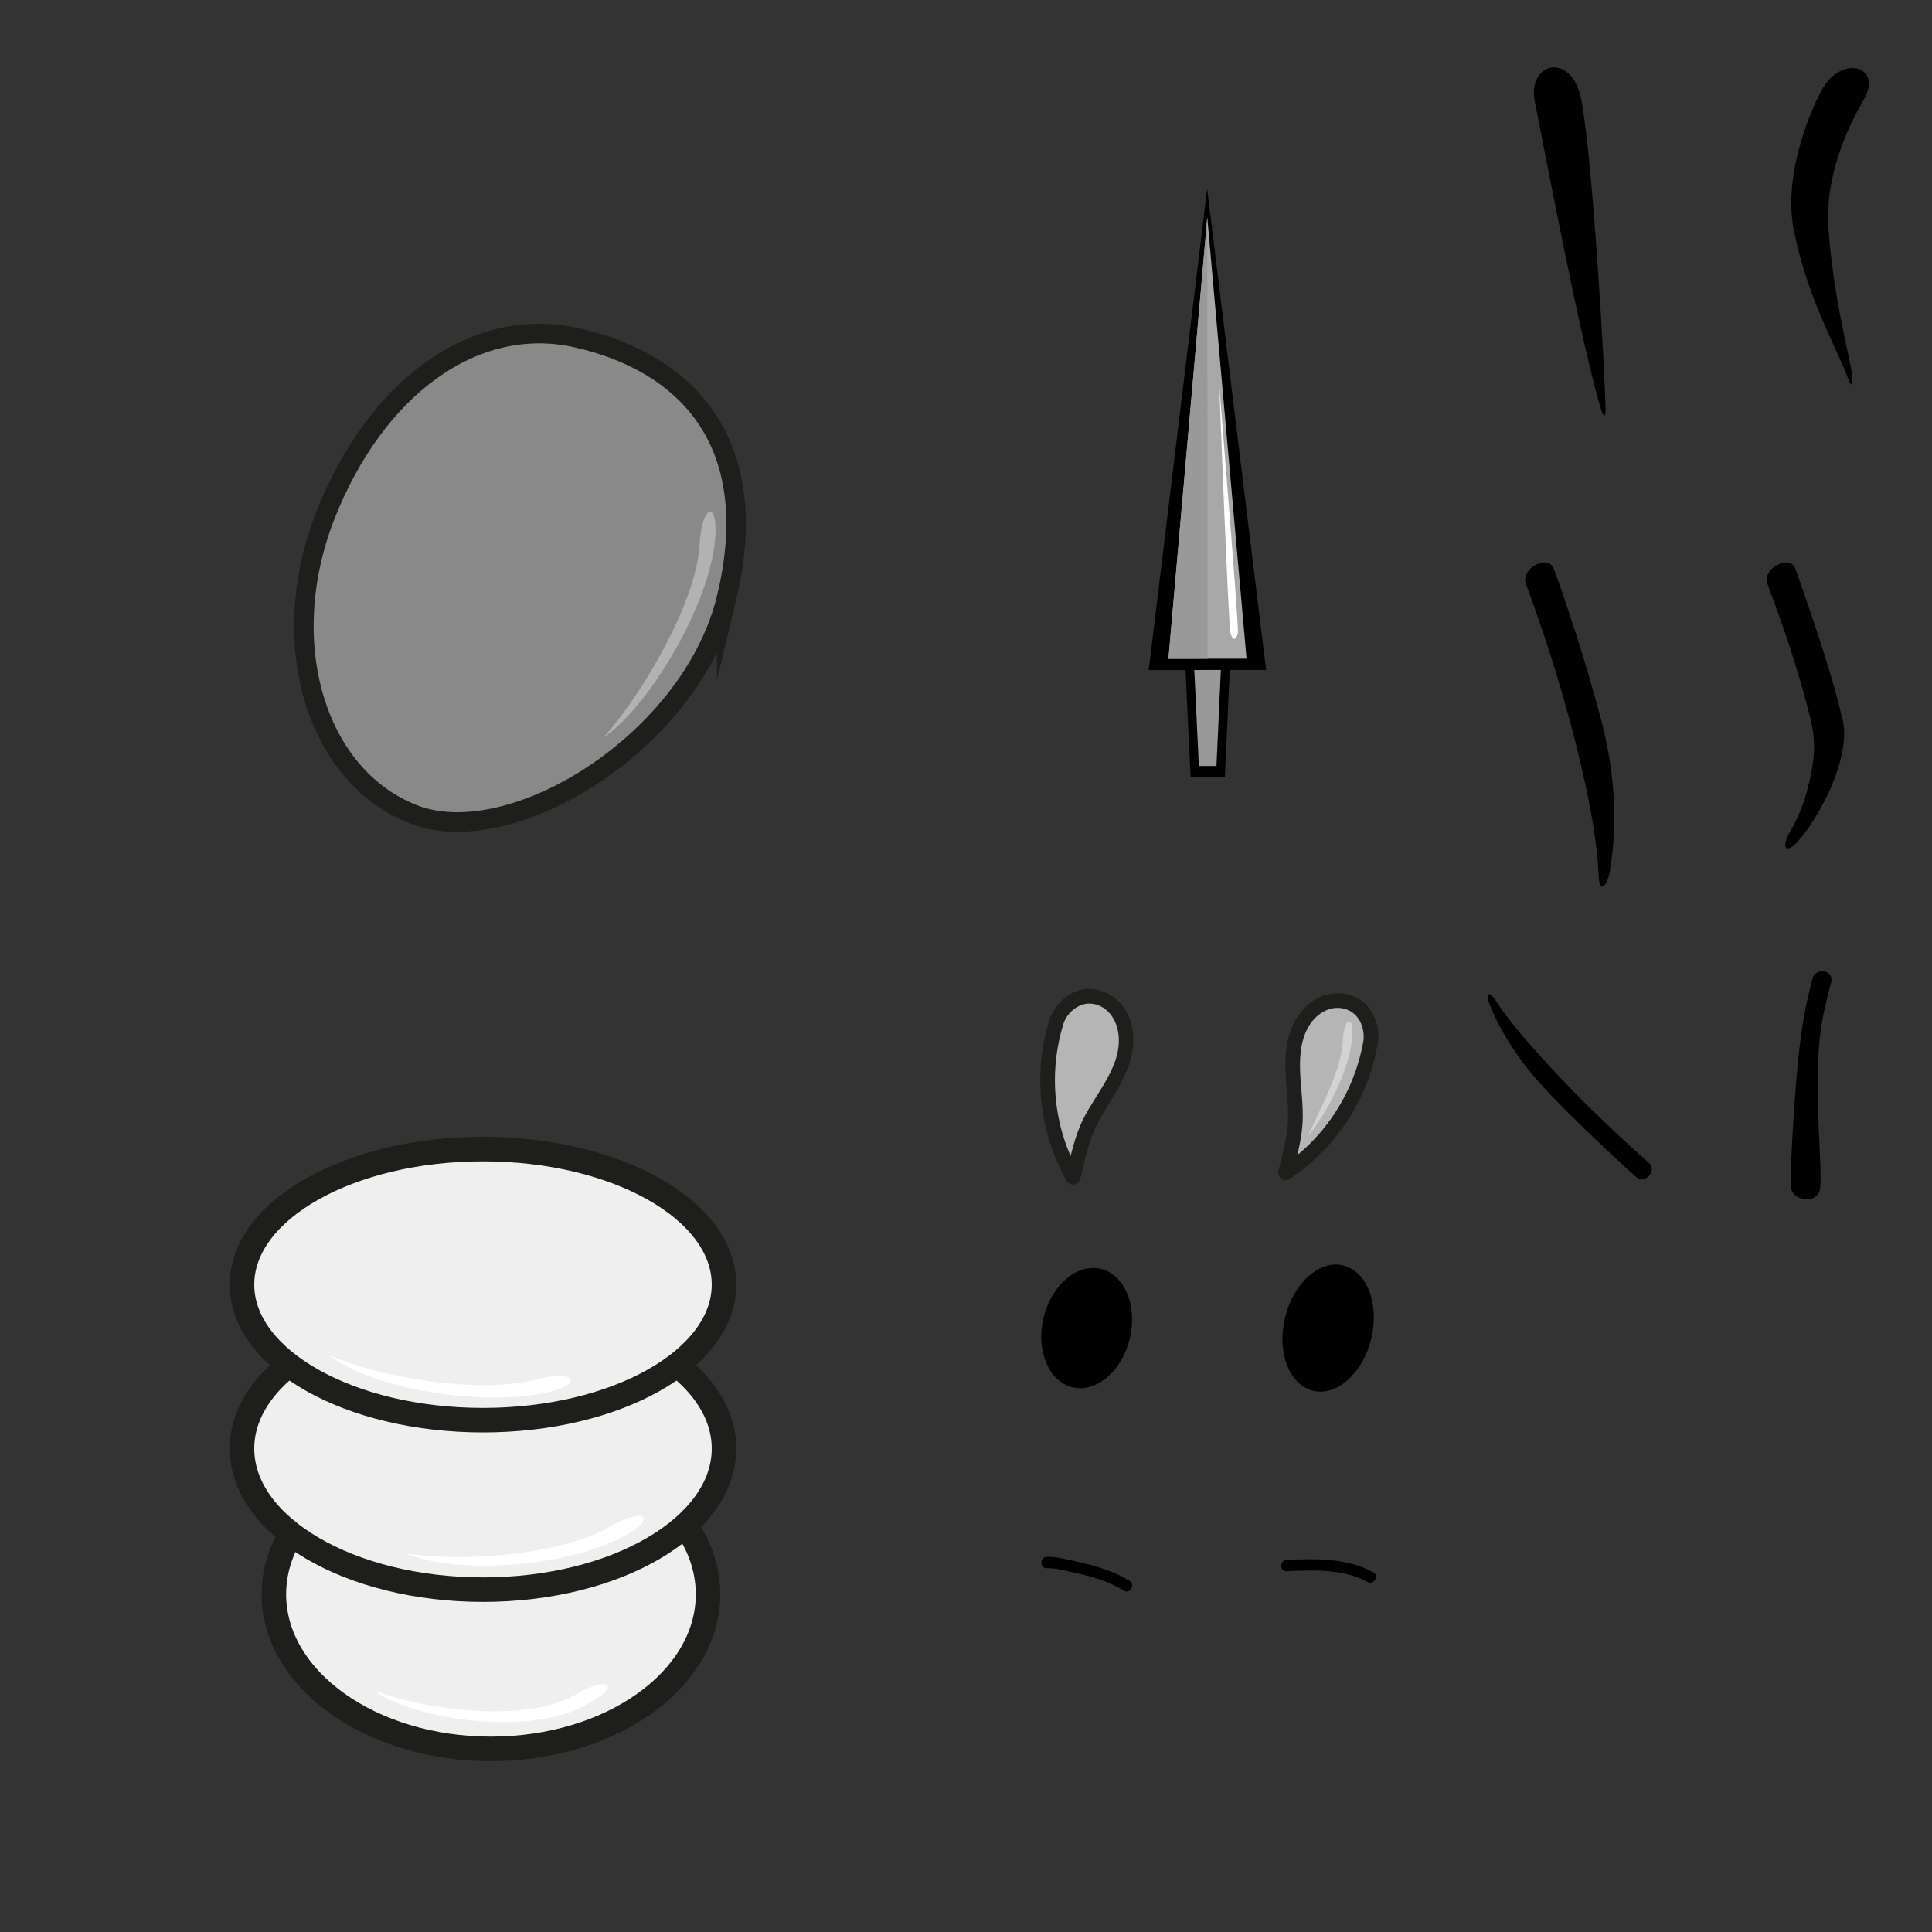 <?xml version="1.0" encoding="UTF-8"?>
<svg id="Concepts" xmlns="http://www.w3.org/2000/svg" viewBox="0 0 512 512">
  <rect x="0" y="0" width="512" height="512" fill="#333333" stroke="none"/>
  <defs>
    <style>
      .cls-1 {
        fill: #1e1e1c;
      }

      .cls-1, .cls-2, .cls-3, .cls-4, .cls-5, .cls-6, .cls-7, .cls-8, .cls-9 {
        stroke-width: 0px;
      }

      .cls-2 {
        fill: #d3d3d3;
      }

      .cls-3 {
        fill: #000;
      }

      .cls-10 {
        fill: #898989;
        stroke-width: 5.18px;
      }

      .cls-10, .cls-11 {
        stroke: #1e1e1c;
        stroke-miterlimit: 10;
      }

      .cls-4 {
        fill: #72c156;
      }

      .cls-11 {
        fill: #efefef;
        stroke-width: 6.5px;
      }

      .cls-5 {
        fill: #b2b2b2;
      }

      .cls-12 {
        opacity: .99;
      }

      .cls-6 {
        fill: #999;
      }

      .cls-7 {
        fill: #a8a8a8;
      }

      .cls-8 {
        fill: #b5b5b5;
      }

      .cls-9 {
        fill: #fff;
      }
    </style>
  </defs>
  <g id="concept_4" data-name="concept 4">
    <g id="leg_f_1" class="cls-12">
      <path class="cls-3" d="M493.79,26.65c-3.36,5.81-10.34,19.28-9.21,34.22,1.59,20.96,6.32,35.46,6.32,39.58,0,1.86-.48,1.81-.99.3-2.6-7.73-10.65-20.58-14.49-39.54-3.16-15.56,5.09-33.1,7.27-37.23,5.02-9.52,16.61-6.86,11.11,2.67Z"/>
    </g>
    <g id="leg_f_1-2" data-name="leg_f_1" class="cls-12">
      <path class="cls-3" d="M418.96,25.96c3.1,14.53,6.53,75.7,6.53,82.77,0,1.86-.48,1.81-.99.3-4.74-14.07-15.7-71.83-17.74-82-2.13-10.63,9.58-13.34,12.2-1.07Z"/>
    </g>
    <g id="Torso">
      <g id="torso_1">
        <ellipse id="Torso_part_1" class="cls-11" cx="130.11" cy="422.5" rx="57.53" ry="40.97"/>
        <g id="shine">
          <path class="cls-9" d="M153.53,452.71c11.47-5.39,8.94-9.33-1.11-3.56-13.66,7.84-41.12,3.66-53.3-1.21,9.74,7.4,38.84,12.09,54.42,4.77Z"/>
        </g>
      </g>
      <g id="torso_2">
        <ellipse id="Torso_part_2" class="cls-11" cx="128" cy="383.89" rx="63.87" ry="37.38"/>
        <g id="shine-2" data-name="shine">
          <path class="cls-9" d="M163.24,408.16c11.47-5.39,8.43-9.34-1.62-3.57-13.66,7.84-40.15,9.38-54.05,7.04,13.02,5.59,40.1,3.85,55.67-3.46Z"/>
        </g>
      </g>
      <g id="torso_3">
        <ellipse id="Torso_part_3" class="cls-11" cx="128" cy="340.44" rx="63.87" ry="35.92"/>
        <g id="shine-3" data-name="shine">
          <path class="cls-9" d="M142.68,369.48c12.48-2.16,10.6-6.78-.62-3.88-15.24,3.94-42.15-.62-54.93-6.56,11.08,8.84,38.59,13.37,55.55,10.43Z"/>
        </g>
      </g>
    </g>
    <g id="head">
      <g>
        <path class="cls-10" d="M192.58,158.32c-9.13,38.16-57,67.7-83.04,57.48-26.04-10.23-36.48-45.69-23.32-79.21,13.16-33.52,39.31-53.21,66.61-47.07,28.06,6.31,49.81,26.73,39.75,68.81Z"/>
        <path class="cls-5" d="M189.27,144.95c1.72-12.55-3.25-12.16-3.88-.58-.86,15.72-16.06,40.83-25.59,51.21,11.78-7.88,27.14-33.58,29.47-50.62Z"/>
      </g>
    </g>
    <g id="mandible_b">
      <path class="cls-8" d="M279.98,270.69c.89-2.76,4.01-5.95,6.85-6.52,2.84-.58,5.9.36,8.02,2.32,3.02,2.78,4,7.29,3.41,11.38-.59,4.09-2.56,7.86-4.69,11.41-2.13,3.55-4.48,7.01-5.98,10.87-.9,2.31-1.48,4.72-2.06,7.13-.38,1.58-.76,3.16-1.14,4.73-7.1-12.31-8.73-27.69-4.39-41.31Z"/>
      <path class="cls-1" d="M281.85,271.21c1.11-3.15,4.38-5.73,7.78-5.18,3.79.61,6.08,3.87,6.69,7.46,1.45,8.56-5.72,15.95-9.24,23.05-2.34,4.71-3.35,9.88-4.57,14.95l3.55-.46c-6.86-12.01-8.33-26.64-4.2-39.82.75-2.39-3-3.41-3.74-1.03-4.44,14.15-2.76,29.93,4.59,42.81.81,1.42,3.15,1.17,3.55-.46,1.25-5.19,2.25-10.46,4.79-15.2s5.51-8.67,7.49-13.44c1.77-4.26,2.54-9.15.96-13.6s-5.21-7.64-9.93-8.16c-5.17-.57-9.8,3.35-11.46,8.05-.83,2.36,2.92,3.38,3.74,1.03Z"/>
    </g>
    <g>
      <g id="mandible_f">
        <path class="cls-8" d="M363.26,275.98c.45-2.87-.88-7.12-3.16-8.91-2.27-1.8-5.42-2.34-8.2-1.56-3.95,1.12-6.87,4.69-8.19,8.61-1.32,3.92-1.27,8.16-.98,12.3.29,4.13.82,8.28.42,12.4-.24,2.46-.81,4.88-1.38,7.29-.37,1.58-.75,3.16-1.12,4.74,11.9-7.77,20.31-20.74,22.6-34.86Z"/>
        <path class="cls-1" d="M365.2,275.98c.52-3.88-1.19-8.55-4.43-10.83-3.75-2.63-9-2.49-12.75.04s-6.02,6.68-6.86,11.06c-1.02,5.36-.23,10.74.1,16.12.18,2.99.15,5.95-.4,8.9s-1.36,6.04-2.07,9.05c-.37,1.56,1.37,3.17,2.85,2.19,12.36-8.14,21.06-21.4,23.5-36.02.17-1.03-.27-2.09-1.36-2.39-.93-.26-2.22.32-2.39,1.36-2.27,13.63-10.14,26.08-21.71,33.7l2.85,2.19c1.09-4.6,2.44-9.23,2.68-13.97.23-4.67-.56-9.31-.68-13.97-.11-4.2.32-8.53,2.73-12.09,1.93-2.85,5.29-4.85,8.8-4.05,3.93.89,5.76,4.92,5.26,8.71-.14,1.04.99,1.94,1.94,1.94,1.16,0,1.8-.9,1.94-1.94Z"/>
      </g>
      <path class="cls-2" d="M358.3,275.4c.77-6.59-2.14-6.04-2.41.13-.36,8.4-6.06,17.96-9.17,25.47,5.22-6.6,10.52-16.62,11.58-25.59Z"/>
    </g>
    <g id="tykadlo_down_f" class="cls-12">
      <path class="cls-3" d="M482.35,315.01c.78-4.47-1.87-26.58.06-41.05.68-5.12,1.53-8.7,2.89-13.69.85-3.14-4.12-4.07-4.97-.94-2.55,9.38-3.53,17.65-4.32,27.31-.71,8.73-1.68,23.88-1.34,28.18.26,3.24,6.9,4.66,7.68.19Z"/>
    </g>
    <g id="tykadlo_top_f" class="cls-12">
      <path class="cls-3" d="M436.88,308.1c-10.94-9.72-21.52-20.02-31.18-31.01-3.39-3.85-6.65-7.86-9.48-12.14-1.8-2.72-2.58-1.43-1.34,1.58,3.52,8.62,9.27,16.59,16.02,23.58,6.06,6.28,12.34,12.34,18.76,18.25,1.28,1.18,2.57,2.36,3.87,3.51,2.44,2.17,5.79-1.62,3.36-3.79h0Z"/>
    </g>
    <ellipse class="cls-3" cx="352" cy="352" rx="17.08" ry="11.76" transform="translate(-72.2 612.51) rotate(-76.56)"/>
    <ellipse class="cls-3" cx="288" cy="352" rx="16.13" ry="11.76" transform="translate(-121.32 550.26) rotate(-76.56)"/>
    <g id="hand_f_2">
      <path class="cls-3" d="M468.39,154.72c4.34,11.79,7.18,19.85,10.5,32.2,1.8,6.68,2.54,10.46,1.1,17.9-1.32,6.84-3.14,11.36-5.68,15.74-2.29,3.96-1.07,6.02,2.13,2.43,5.78-6.48,14.23-22.22,11.87-32.29-2.67-11.41-6.45-22.45-10.21-33.41-.75-2.19-1.51-4.37-2.3-6.54-1.49-4.05-8.91-.07-7.42,3.97h0Z"/>
    </g>
    <g id="hand_f_2-2" data-name="hand_f_2">
      <path class="cls-3" d="M404.39,154.72c6.68,18.17,12.44,37.02,16.43,56.48,1.4,6.82,2.51,13.8,2.85,20.99.22,4.57,2.25,3.07,3.02-1.68,2.2-13.59.96-27.19-2.38-39.81-3-11.33-6.45-22.45-10.21-33.41-.75-2.19-1.51-4.37-2.3-6.54-1.49-4.05-8.91-.07-7.42,3.97h0Z"/>
    </g>
    <g id="jehla">
      <g id="Jehlici">
        <g>
          <rect class="cls-6" x="315.48" y="161.09" width="9.1" height="41.93" transform="translate(-.23 .41) rotate(-.07)"/>
          <path class="cls-3" d="M323.89,158.1h-3.88s-3.91.01-3.91.01h-2.85s.78,16.47.78,16.47l.14,2.98.36,7.53.17,3.59.13,2.73.04.92.65,13.69h9.09s.64-14,.64-14l.03-.48.22-4.98v-.31s.41-8.71.41-8.71l.14-2.96h0s.76-16.47.76-16.47h-2.88ZM317.71,203.04l-.52-10.96-.03-.67-.16-3.49-.13-2.71-.37-7.64-.14-2.98-.29-5.98-.21-4.51h4.13s.02,0,.02,0h4.16s-.21,4.5-.21,4.5l-.28,5.97v.02s-.14,2.96-.14,2.96l-.4,8.5-.02.52-.23,5.05v.14s-.52,11.27-.52,11.27h-4.66Z"/>
        </g>
        <g>
          <polygon class="cls-4" points="330.35 174.56 309.65 174.59 319.96 87.67 330.35 174.56"/>
          <path class="cls-3" d="M304.44,177.57h9.71s1.31-.01,1.31-.01h1.03s7.05-.02,7.05-.02h1.01s0,0,0,0h1.31s9.67-.01,9.67-.01l-15.62-127.56-15.49,127.6ZM324.56,168.61l-.58-.02-3.95.02h-.02s-3.93-.01-3.93-.01h-.6s-.62,0-.62,0l.61-5.09v-.05s.28-2.36.28-2.36l.36-2.99,3.89-32.64,3.91,32.63.35,2.99.31,2.57v.11s.59,4.83.59,4.83h-.57s-.02,0-.02,0Z"/>
        </g>
        <polygon class="cls-7" points="330.35 174.56 309.65 174.59 319.94 57.63 330.35 174.56"/>
        <polygon class="cls-6" points="319.94 57.63 320.02 174.58 309.65 174.59 319.94 57.63"/>
      </g>
      <path class="cls-9" d="M328.06,167.72c.3-1.62-4.92-65.04-4.92-65.04,0,0,2.35,62.47,2.95,65.02s1.67,1.64,1.97.02Z"/>
    </g>
    <path class="cls-3" d="M277.41,415.59c1.9-.06,3.72.38,5.56.78,1.75.38,3.49.77,5.22,1.23,3.38.9,6.65,2.08,9.64,3.93,1.65,1.02,3.15-1.58,1.51-2.59-3.19-1.97-6.74-3.27-10.35-4.23-1.79-.48-3.59-.88-5.4-1.27-2.03-.44-4.08-.92-6.18-.85-1.93.06-1.93,3.06,0,3h0Z"/>
    <path class="cls-3" d="M340.97,416.39c7.2-.33,14.91-.68,21.45,2.86,1.7.92,3.21-1.67,1.51-2.59-7.04-3.81-15.19-3.63-22.96-3.27-1.92.09-1.93,3.09,0,3h0Z"/>
  </g>
</svg>